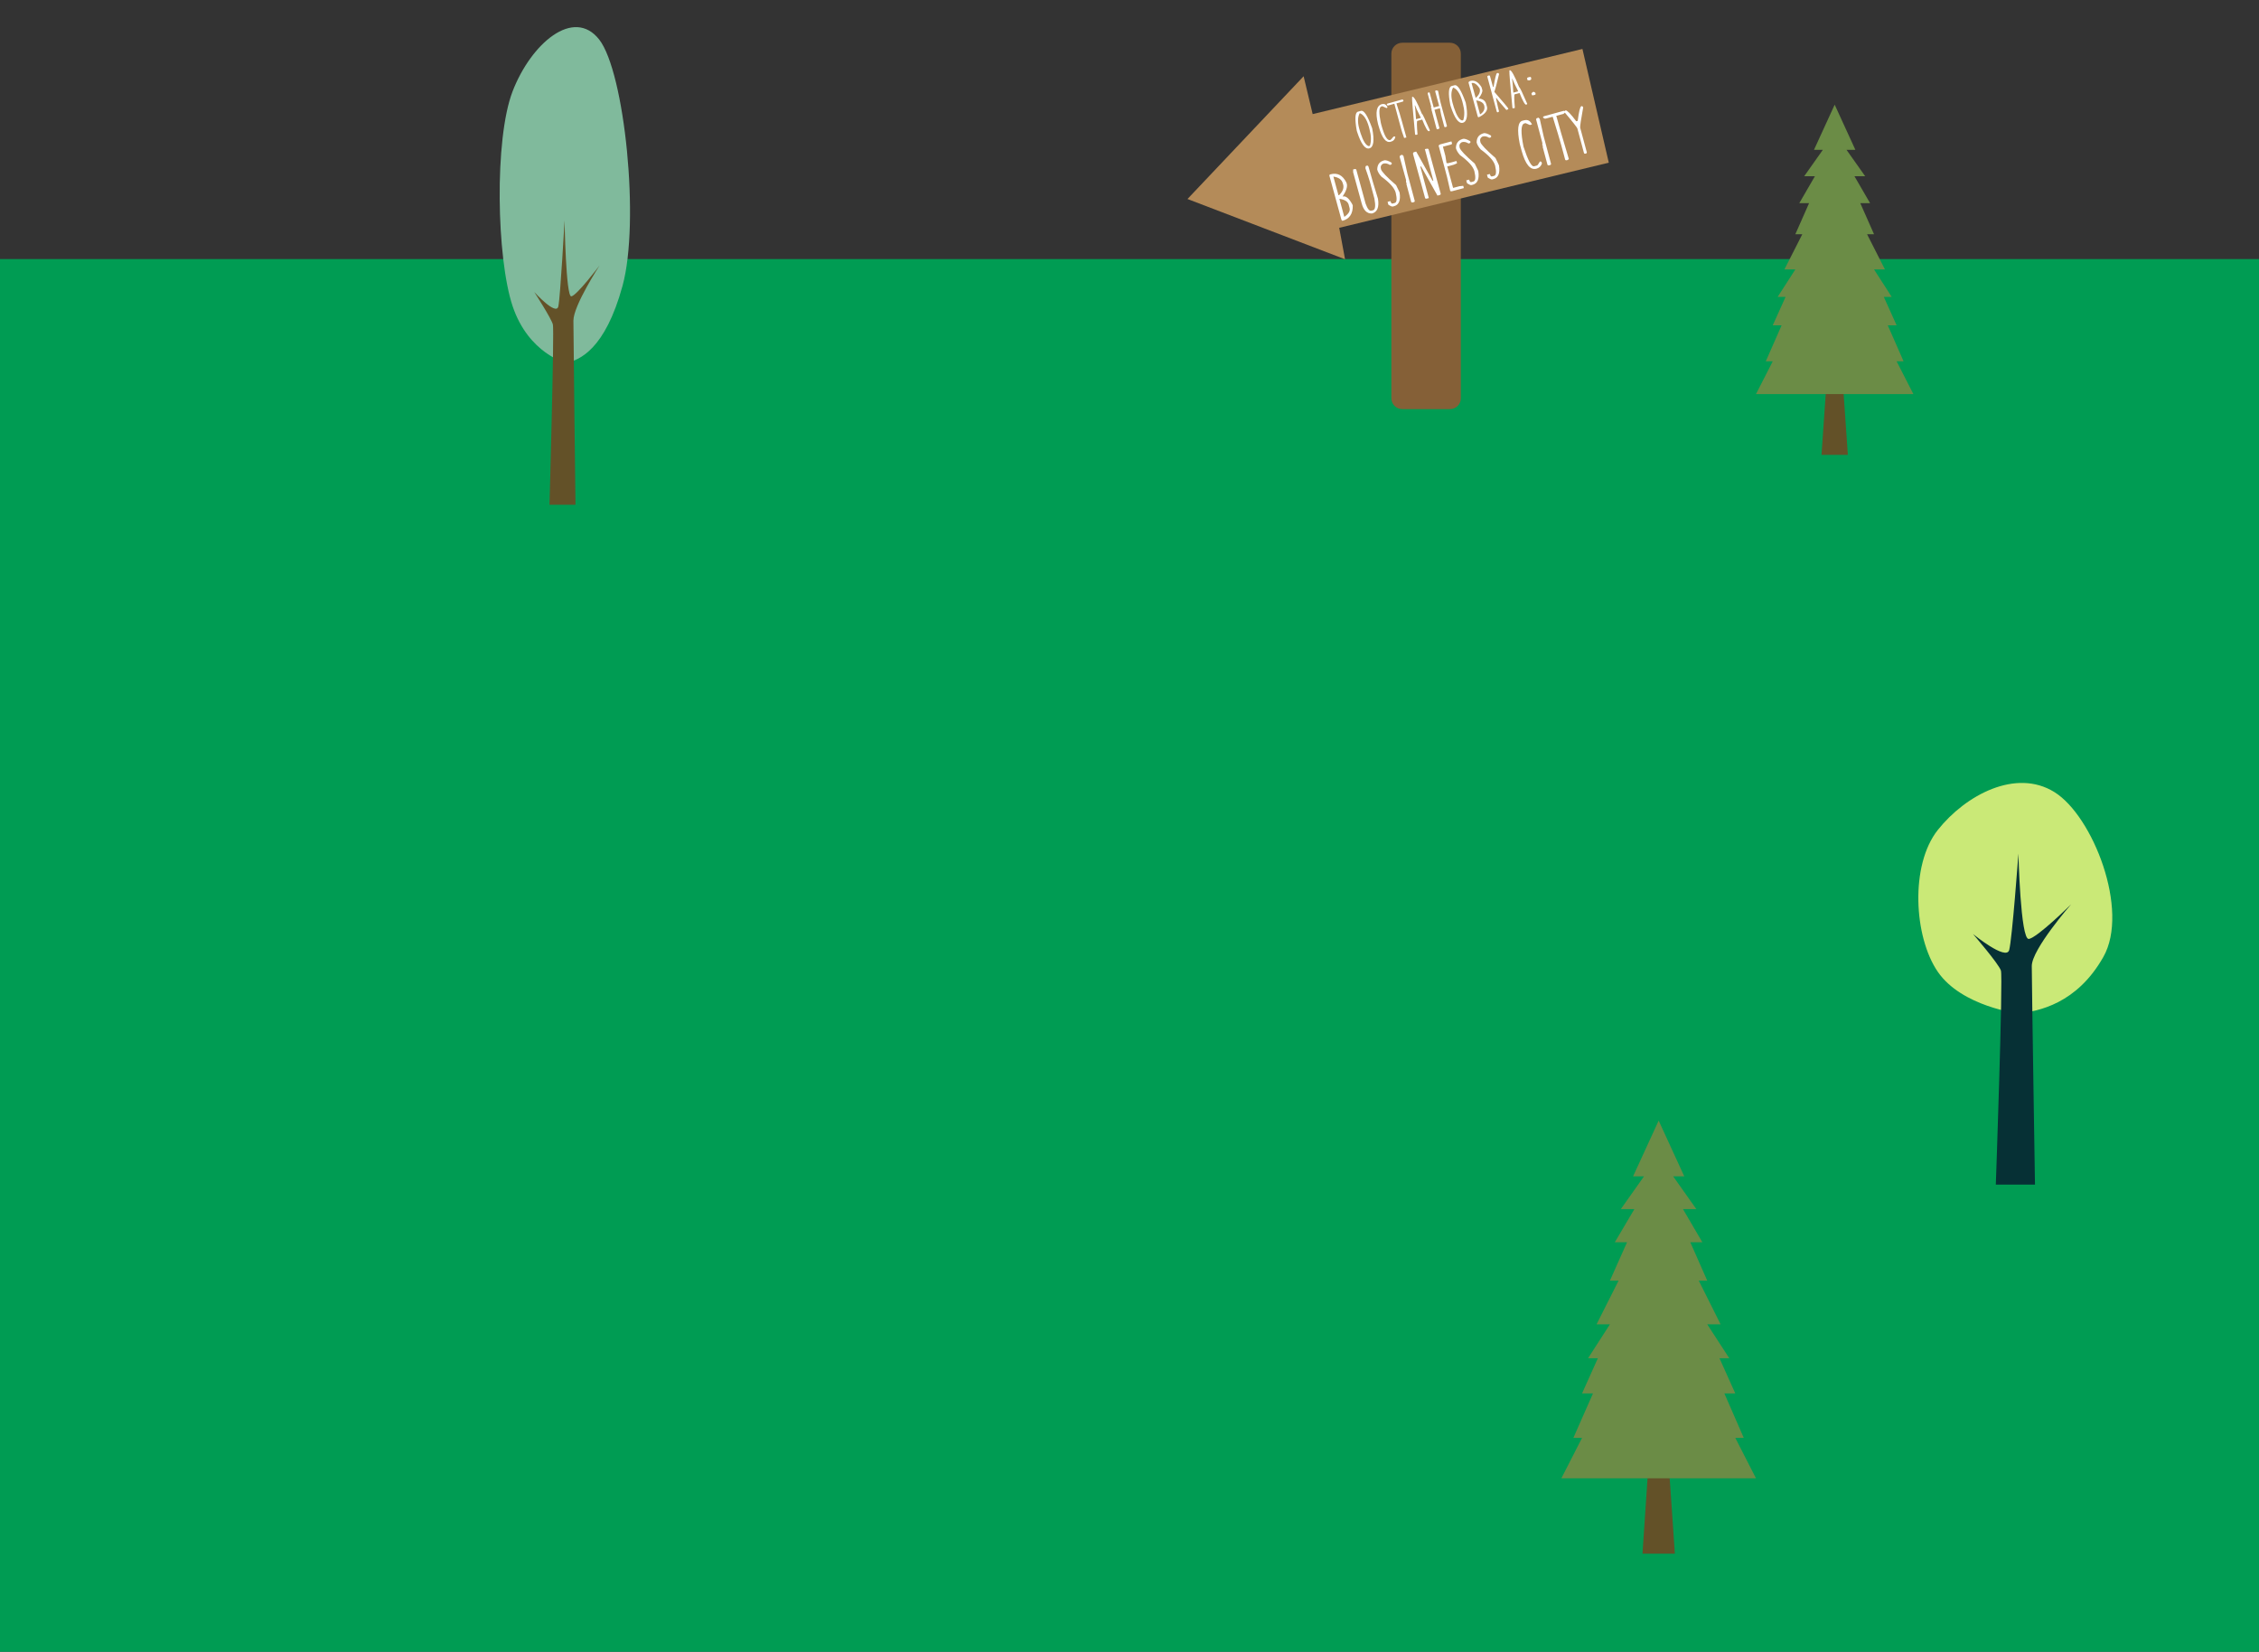 <?xml version="1.0" encoding="utf-8"?>
<!-- Generator: Adobe Illustrator 22.0.1, SVG Export Plug-In . SVG Version: 6.00 Build 0)  -->
<svg version="1.1" id="Слой_1" xmlns="http://www.w3.org/2000/svg" xmlns:xlink="http://www.w3.org/1999/xlink" x="0px" y="0px"
	 viewBox="0 0 1200 877.3" style="enable-background:new 0 0 1200 877.3;" xml:space="preserve">
<rect x="0" y="0" width="1200" height="877.3" fill="#333333" stroke="none"/>
<style type="text/css">
	.st0{clip-path:url(#SVGID_2_);}
	.st1{fill:#009C53;}
	.st2{fill:#CAE977;}
	.st3{fill:#063035;}
	.st4{fill:#DBC95D;}
	.st5{fill:#005621;}
	.st6{fill:#635128;}
	.st7{fill:#6B8C46;}
	.st8{fill:#856037;}
	.st9{fill:#B48B59;}
	.st10{fill:#FFFFFF;}
	.st11{fill:#80BA9C;}
	.st12{clip-path:url(#SVGID_4_);}
	.st13{fill:#FAFDEB;}
	.st14{fill-rule:evenodd;clip-rule:evenodd;fill:#303030;}
	.st15{fill:#3E3E3D;}
	.st16{fill:#6D6D6C;}
	.st17{fill:#585857;}
	.st18{fill:#F49045;}
	.st19{fill:#FFF2E7;}
	.st20{fill:#2CBAE5;}
	.st21{clip-path:url(#SVGID_9_);}
	.st22{fill:#F3FFFF;}
	.st23{fill:#007439;}
	.st24{fill:#CD5351;}
	.st25{fill:#313130;}
	.st26{fill:#6F6F6E;}
	.st27{fill:#AEAEAE;}
	.st28{opacity:5.000000e-02;fill:#08BF5F;}
	.st29{clip-path:url(#SVGID_11_);}
	.st30{clip-path:url(#SVGID_12_);}
	.st31{fill-rule:evenodd;clip-rule:evenodd;fill:#FFFFFF;}
	.st32{opacity:0.17;fill-rule:evenodd;clip-rule:evenodd;fill:url(#SVGID_13_);}
	.st33{fill:#F4CCC6;}
	.st34{fill:#663B3B;}
	.st35{opacity:0.5;fill:#E28A86;}
	.st36{fill:#C6C4BD;}
	.st37{fill:#999999;}
	.st38{fill:#808080;}
	.st39{fill:#D3D1C7;}
	.st40{fill:#E5B3AC;}
	.st41{fill:#D19893;}
	.st42{fill:#C96A65;}
	.st43{fill:#D67B72;}
	.st44{fill:#EAC0BB;}
	.st45{fill:#DDACA6;}
	.st46{fill:#C6918D;}
	.st47{fill:#D19B95;}
	.st48{fill:#914C49;}
	.st49{fill:#AF6161;}
	.st50{fill:#D8938F;}
	.st51{fill:#8E744F;}
	.st52{fill:#5B452C;}
	.st53{fill:#C46762;}
	.st54{opacity:0.4;fill:#F4CCC6;}
	.st55{fill:#BA5A58;}
	.st56{fill:#464747;}
	.st57{fill:#E2E0D7;}
	.st58{fill:#AFACA3;}
	.st59{fill:#F9F8F4;}
	.st60{fill:#844F4F;}
	.st61{fill:#512B2B;}
	.st62{fill:#B55654;}
	.st63{fill:#508785;}
	.st64{fill:#E9F4F4;}
	.st65{fill:#85BCC1;}
	.st66{fill:#5F9B9B;}
	.st67{clip-path:url(#SVGID_9_);fill:#F8743B;}
	.st68{clip-path:url(#SVGID_9_);fill:#009C53;}
	.st69{clip-path:url(#SVGID_9_);fill:#3763DD;}
	.st70{fill:#2D2D2D;}
	.st71{clip-path:url(#SVGID_15_);}
	.st72{fill:#473332;}
	.st73{fill:#A289B0;}
	.st74{fill:#FF743F;}
	.st75{fill:#E8C1BC;}
	.st76{fill:#693132;}
	.st77{fill:#009400;}
	.st78{fill:#6E5737;}
	.st79{fill:#564428;}
	.st80{fill:#FFF79B;}
	.st81{fill:#FFA38B;}
	.st82{fill:none;stroke:#BD1E13;stroke-width:1.667;stroke-miterlimit:10;}
	.st83{fill:#91532D;}
	.st84{fill:#B5793F;}
	.st85{fill:#FBAB1D;}
	.st86{fill:#0066A3;}
	.st87{fill:#EF3B25;}
	.st88{fill:#1EA249;}
	.st89{fill:#E59076;}
	.st90{fill:#362829;}
	.st91{fill:#FF9E8B;}
	.st92{fill:#443435;}
	.st93{fill:none;}
	.st94{fill:#7B6F61;}
	.st95{fill:#37292A;}
	.st96{fill:#C2AA4A;}
	.st97{fill:#DFBE44;}
	.st98{fill:#FFE13B;}
	.st99{fill:#4E4E4E;}
	.st100{fill:#3763DD;}
	.st101{fill:#F8743B;}
</style>
<g>
	<g>
		<defs>
			<rect id="SVGID_1_" x="-358.3" y="-7.7" width="1922" height="894"/>
		</defs>
		<clipPath id="SVGID_2_">
			<use xlink:href="#SVGID_1_"  style="overflow:visible;"/>
		</clipPath>
		<g class="st0">
			<rect x="-447.7" y="137.6" class="st1" width="2091.2" height="783.4"/>
			<g>
				<g>
					<g>
						<g>
							<path class="st2" d="M1072.3,538.3c0,0-30.1-3.6-42.9-22.1c-12.8-18.6-14.8-56.8,0-75.4c14.8-18.6,41.5-32.8,61.9-20.1
								c20.4,12.6,40.1,62.8,26,87.6C1103.2,533.2,1082.8,537.1,1072.3,538.3z"/>
						</g>
					</g>
					<g>
						<path class="st3" d="M1060.2,629.1c0,0,3.9-110.1,2.7-113.6c-1.1-3.5-14.8-19.4-14.8-19.4s17.6,14.4,19.2,8.5
							c1.6-6,4.9-51.2,4.9-51.2s1.1,45.8,5.5,45.3c4.4-0.5,22.5-18.4,22.5-18.4s-20.9,23.9-20.9,32.8c0,8.9,1.7,116.1,1.7,116.1
							H1060.2z"/>
					</g>
				</g>
			</g>
			<g>
				<g>
					<g>
						<polygon class="st6" points="977.1,176.9 974.6,177.3 972.1,176.9 967.6,241.6 974.6,241.6 981.6,241.6 						"/>
					</g>
					<g>
						<polygon class="st7" points="1007.5,191.9 1011.2,191.9 1002.8,172.8 1007.5,172.8 1000.7,157.7 1004.9,157.7 995.5,143.1 
							1001.3,143.1 991.8,124.4 995.5,124.4 988.2,107.9 993.4,107.9 985.1,93.6 990.8,93.6 980.9,79.6 985.6,79.6 974.6,55.6 
							963.6,79.6 968.3,79.6 958.4,93.6 964.1,93.6 955.8,107.9 961,107.9 953.7,124.4 957.4,124.4 947.9,143.1 953.7,143.1 
							944.3,157.7 948.5,157.7 941.7,172.8 946.4,172.8 938,191.9 941.7,191.9 932.8,209.3 974.6,209.3 1016.4,209.3 						"/>
					</g>
				</g>
			</g>
			<g>
				<g>
					<g>
						<polygon class="st6" points="884.2,745.2 881.1,745.6 877.9,745.2 872.5,825.2 881.1,825.2 889.7,825.2 						"/>
					</g>
					<g>
						<polygon class="st7" points="921.8,763.7 926.3,763.7 916,740.1 921.8,740.1 913.4,721.4 918.6,721.4 906.9,703.4 914,703.4 
							902.4,680.2 906.9,680.2 897.9,659.8 904.3,659.8 894,642.2 901.1,642.2 888.8,624.8 894.7,624.8 881.1,595.2 867.5,624.8 
							873.3,624.8 861,642.2 868.2,642.2 857.8,659.8 864.3,659.8 855.2,680.2 859.8,680.2 848.1,703.4 855.2,703.4 843.6,721.4 
							848.8,721.4 840.4,740.1 846.2,740.1 835.8,763.7 840.4,763.7 829.4,785.2 881.1,785.2 932.8,785.2 						"/>
					</g>
				</g>
			</g>
			<g>
				<g>
					<path class="st8" d="M770.2,217.3h-25.3c-3.2,0-5.8-2.6-5.8-5.8V28.5c0-3.2,2.6-5.8,5.8-5.8h25.3c3.2,0,5.8,2.6,5.8,5.8v183.1
						C776,214.8,773.4,217.3,770.2,217.3z"/>
					<polygon class="st9" points="630.8,105.7 714.5,137.7 711.4,121 854.6,86.4 840.6,26 697.3,60.6 692.5,40.5 					"/>
				</g>
				<g>
					<path class="st10" d="M721.4,59.3l1.5-0.4c1.7-0.5,3.6,2.6,6,9.2c1.3,6.5,0.8,10.1-1.5,10.7c-2.2,0.6-4.4-2.3-6.5-8.8l-0.2-0.7
						C719.6,63,719.8,59.7,721.4,59.3z M722.3,60.1c-1.1,2-1.2,4.7-0.3,8.1l0.7,2.4c1.4,4.3,2.9,6.7,4.4,7l0.6-0.2
						c0.8-2.5,0.7-5.4-0.2-8.7l-0.3-1.2C726,63.2,724.3,60.8,722.3,60.1z"/>
					<path class="st10" d="M734.1,55.3c1.3-0.3,2.2,0.2,2.9,1.5c0.1,0.3-0.1,0.5-0.5,0.6l-2.2-1l-0.6,0.2c-1.2,0.5-1.3,3.3-0.2,8.6
						l0.3,1.2c1.6,5.8,3.1,8.4,4.7,8c0.2-0.1,0.8-0.6,1.7-1.8l0.3-0.1c0.4-0.1,0.7,0.1,0.7,0.3c-0.3,1.3-1,2.1-2.2,2.4l-0.3,0.1
						c-2.5,0.7-4.6-2-6.3-8.1l-0.4-1.4C730.5,59.6,731.2,56.1,734.1,55.3z"/>
					<path class="st10" d="M737.1,55l7.6-2.1c0.4-0.1,0.7,0.1,0.7,0.3l0.1,0.2c0.1,0.3-0.1,0.5-0.5,0.6l-3.2,0.9
						c1.3,4,2.3,7.2,2.9,9.5l2.4,8.6l-1.2,0.3c-0.9-2.4-1.4-4.1-1.7-5.2l-3.5-13l-3.2,0.9c-0.4,0.1-0.6,0-0.7-0.3l-0.1-0.2
						C736.6,55.3,736.8,55.1,737.1,55z"/>
					<path class="st10" d="M750.3,51.4c0.8-0.2,2.5,2.8,5,9c0.3-0.1,1.7,2.9,4.3,8.9l-0.5,0.4c-0.7,0.2-1.9-1.9-3.6-6.2l-2.6,0.7
						c-0.3,0.1-0.3,2.5,0.1,7.2l-0.6,0.2c-0.4,0.1-0.6,0-0.7-0.3c-1.1-11.9-1.7-18.4-1.6-19.7L750.3,51.4z M751.5,56
						c0.2,0.8,0.5,3.3,0.7,7.3l2.6-0.7c-1.8-3.5-2.8-5.7-3.1-6.6L751.5,56z"/>
					<path class="st10" d="M758.8,49.1c0.4-0.1,0.7,0.1,0.7,0.3l2.1,7.7l2.9-0.8l-2.1-7.7c0-0.3,0.1-0.6,0.5-0.6l1,0.2
						c0.5,2.7,1,4.7,1.3,6.1l3.4,12.5c0.1,0.3-0.1,0.5-0.4,0.6l-0.3,0.1c-0.4,0.1-0.6,0-0.7-0.3l-1.6-6c-0.2-0.8-0.4-2-0.7-3.7
						l-2.9,0.8l2.6,9.6c0.1,0.3-0.1,0.5-0.5,0.6l-0.3,0.1c-0.4,0.1-0.6,0-0.7-0.3l-2.7-10.1c0-0.2,0-0.3,0.2-0.3
						c0-0.2-0.2-0.2-0.4-0.2l0-1.3l-1.8-6.7C758.4,49.4,758.5,49.2,758.8,49.1z"/>
					<path class="st10" d="M771.1,45.7l1.5-0.4c1.7-0.5,3.6,2.6,6,9.2c1.3,6.5,0.8,10.1-1.5,10.7c-2.2,0.6-4.4-2.3-6.5-8.8l-0.2-0.7
						C769.2,49.5,769.5,46.2,771.1,45.7z M771.9,46.5c-1.1,2-1.2,4.7-0.3,8.1l0.7,2.4c1.4,4.3,2.9,6.7,4.4,7l0.6-0.2
						c0.8-2.5,0.7-5.4-0.2-8.7l-0.3-1.2C775.6,49.7,774,47.2,771.9,46.5z"/>
					<path class="st10" d="M781,43c2.3-0.6,4.3,0.5,6,3.3l0.4,1.4c0.3,0.9-0.4,2.5-1.9,4.6c2.2,0.2,3.5,1.2,4,3l0.4,1.4
						c0.5,1.9-0.9,3.8-4.2,5.5c-0.4,0.1-0.6,0-0.7-0.3l-4.9-18C780,43.7,780.3,43.3,781,43z M781.7,44.1l2.2,7.9
						c1.9-1.6,2.6-3.3,2.1-5C784.5,44.7,783.1,43.8,781.7,44.1z M784.2,53.3l2,7.4l0.3-0.1c1.8-1.3,2.4-2.8,1.9-4.6
						C788,54.6,786.6,53.7,784.2,53.3z"/>
					<path class="st10" d="M790.5,40.2l0.3-0.1c0.4-0.1,0.6,0,0.7,0.3l1.6,5.8l0.3-0.1c0.8-4.7,1.4-7.1,1.8-7.2l0.3-0.1
						c0.4-0.1,0.7,0.1,0.8,0.6c-1.2,5-2,8.1-2.5,9.4c4.9,5.6,7.4,8.6,7.5,9l-0.5,0.4l-0.6,0.2c-3.4-3.8-5.1-5.9-5.2-6.3l-0.3,0.1
						c0.9,4.2,1.4,6.5,1.6,7l-0.5,0.4c-0.4,0.1-0.6,0-0.7-0.3l-5-18.5C790,40.5,790.2,40.3,790.5,40.2z"/>
					<path class="st10" d="M802,37.3c0.8-0.2,2.5,2.8,5,9c0.3-0.1,1.7,2.9,4.3,8.9l-0.5,0.4c-0.7,0.2-1.9-1.9-3.6-6.2l-2.6,0.7
						c-0.3,0.1-0.3,2.5,0.1,7.2l-0.6,0.2c-0.4,0.1-0.6,0-0.7-0.3c-1.1-11.9-1.7-18.4-1.6-19.7L802,37.3z M803.2,41.9
						c0.2,0.8,0.5,3.3,0.7,7.3l2.6-0.7c-1.8-3.5-2.8-5.7-3.1-6.6L803.2,41.9z"/>
					<path class="st10" d="M811.7,41.1l0.9-0.2c0.4-0.1,0.6,0,0.7,0.3l0.1,0.5c0.1,0.5-0.2,0.8-1,1c-0.4-0.1-0.7-0.1-0.9,0l-0.3-1
						C811.2,41.4,811.4,41.2,811.7,41.1z M814.2,48.9l0.3-0.1c0.3-0.1,0.6,0.1,1.1,0.5l0.1,0.5c0.1,0.3-0.1,0.5-0.4,0.6l-0.9,0.2
						c-0.4,0.1-0.6,0-0.7-0.3l-0.1-0.5C813.4,49.7,813.6,49.4,814.2,48.9z"/>
					<path class="st10" d="M706.7,92.6c3.7-1,6.5,0.4,8.5,4.3l0.2,0.6c0.5,1.7-0.3,4-2.2,6.9c1.7-0.5,3.4,0.9,5.2,4.2l0.2,0.6
						c0.1,4.4-1.8,7.1-5.5,8.1l-0.5-0.5l-6.4-23.4C706.1,93,706.3,92.7,706.7,92.6z M708.3,93.8l2.7,9.9l0.4-0.1
						c1.9-1.9,2.6-3.7,2.1-5.6l-0.2-0.6C712.8,95.4,711.1,94.2,708.3,93.8z M711.5,105.6l2.6,9.6c2.3-1.6,3.2-3.1,2.8-4.7l-0.5-1.9
						C715.9,107,714.3,106,711.5,105.6z"/>
					<path class="st10" d="M718.8,90l0.8-0.2c0.5-0.1,0.8,0.1,0.9,0.4l4.9,17.9c1,2.8,2,4.1,3.1,3.8l0.8-0.2
						c1.3-0.3,1.5-2.4,0.8-6.2l-2.4-8.9c-0.6-2-1.4-4.5-2.4-7.3c0.1-0.5,0.2-0.8,0.1-1L726,88c0.5-0.1,0.8,0.1,0.9,0.4l0.2,0.6
						c1.3,4.7,2.9,10.2,4.9,16.6c0.7,4.5-0.4,7.1-3.2,7.8c-2.7,0.1-4.5-1.7-5.5-5.5l-4.5-16.4L718.8,90z"/>
					<path class="st10" d="M735.2,85.2c0.9-0.3,2.3,0.2,4,1.2l0.1,0.3c0.1,0.4-0.1,0.7-0.6,0.8l-0.4,0.1c-1.3-0.8-2.4-1-3.5-0.7
						c-1.2,0.6-1.6,1.6-1.2,3c0.4,1.3,3,4.1,8,8.4c1.2,2.5,1.9,3.8,1.9,4.1c0.6,4-0.4,6.4-2.9,7.1l-0.8,0.2c-0.3,0.1-1.1-0.2-2.3-1
						l-0.4-1.5l1.5-0.4c0.3,1,0.7,1.5,1.2,1.3l1.1-0.3c1.1-0.3,1.3-2.1,0.5-5.5c-0.7-2.5-3.2-5.3-7.6-8.5c-1.2-1.3-1.9-2.6-2.2-3.7
						C731.6,87.5,732.8,85.8,735.2,85.2z"/>
					<path class="st10" d="M744.2,82.4l0.8-0.2c0.1,0.4,0.3,0.6,0.5,0.5c0.9,4.2,1.6,7.3,2.1,9.4l3.9,14.5c0.1,0.4-0.1,0.7-0.6,0.8
						l-0.4,0.1c-0.5,0.1-0.8,0-0.9-0.4l-2.5-9.3c-0.1-0.2,0-0.3,0.3-0.4c-0.1-0.2-0.2-0.3-0.5-0.2l0-1.6l-3.4-12.3
						C743.6,82.8,743.8,82.5,744.2,82.4z"/>
					<path class="st10" d="M751.2,80.8l1.1-0.3l8.7,15.5l0.4-0.1l-4.5-16.7L758,79c0.5-0.1,0.8,0.1,0.9,0.4l6.4,23.4
						c0.1,0.4-0.1,0.7-0.6,0.8l-1.1,0.3l-8.7-15.5l-0.4,0.1l4.5,16.7l-1.1,0.3c-0.5,0.1-0.8,0-0.9-0.4l-6.4-23.4
						C750.6,81.2,750.8,80.9,751.2,80.8z"/>
					<path class="st10" d="M765,76.7l6-1.6l0.3,0.9c0.1,0.4-0.1,0.7-0.6,0.8l-4.2,1.1l1.3,4.9l0.6,3.8l0.8,0.1l4.5-1.2l0.3,1.2
						l-1.8,0.8l-3.4,0.9l3.1,11.4l3.4-0.9l2-0.2l0.3,1.2l-6.4,1.7l-0.8-0.1c-1.2-5.6-2.3-9.9-3.2-13.1l-3-11.1
						C764.4,77.1,764.6,76.9,765,76.7z"/>
					<path class="st10" d="M777,73.8c0.9-0.3,2.3,0.2,4,1.2l0.1,0.3c0.1,0.4-0.1,0.7-0.6,0.8l-0.4,0.1c-1.3-0.8-2.4-1-3.5-0.7
						c-1.2,0.6-1.6,1.6-1.2,3c0.4,1.3,3,4.1,8,8.4c1.2,2.5,1.9,3.8,1.9,4.1c0.6,4-0.4,6.4-2.9,7.1l-0.8,0.2c-0.3,0.1-1.1-0.2-2.3-1
						l-0.4-1.5l1.5-0.4c0.3,1,0.7,1.5,1.2,1.3l1.1-0.3c1.1-0.3,1.3-2.1,0.5-5.5c-0.7-2.5-3.2-5.3-7.6-8.5c-1.2-1.3-1.9-2.6-2.2-3.7
						C773.4,76.1,774.6,74.5,777,73.8z"/>
					<path class="st10" d="M788,70.8c0.9-0.3,2.3,0.2,4,1.2l0.1,0.3c0.1,0.4-0.1,0.7-0.6,0.8l-0.4,0.1c-1.3-0.8-2.4-1-3.5-0.7
						c-1.2,0.6-1.6,1.6-1.2,3c0.4,1.3,3,4.1,8,8.4c1.2,2.5,1.9,3.8,1.9,4.1c0.6,4-0.4,6.4-2.9,7.1l-0.8,0.2c-0.3,0.1-1.1-0.2-2.3-1
						l-0.4-1.5l1.5-0.4c0.3,1,0.7,1.5,1.2,1.3l1.1-0.3c1.1-0.3,1.3-2.1,0.5-5.5c-0.7-2.5-3.2-5.3-7.6-8.5c-1.2-1.3-1.9-2.6-2.2-3.7
						C784.4,73.1,785.6,71.5,788,70.8z"/>
					<path class="st10" d="M809.6,63.9c1.9-0.5,3.3,0.2,4.2,2.2l-1.1,0.3l-2.3-1l-0.8,0.2c-1.7,0.7-1.8,4.8-0.3,12.3
						c2.4,7.3,4.2,10.8,5.7,10.4l1.5-0.4c0.2,0,0.7-0.7,1.5-2.1c0.5-0.1,0.8,0.1,0.9,0.4l0.2,0.6c-0.5,1.5-1.5,2.4-2.9,2.8
						c-3.3,0.9-5.9-2.3-7.9-9.5l-1-3.7c-1.5-7.6-1-11.7,1.5-12.3L809.6,63.9z"/>
					<path class="st10" d="M816.6,62.7l0.8-0.2c0.1,0.4,0.3,0.6,0.5,0.5c0.9,4.2,1.6,7.3,2.1,9.4l3.9,14.5c0.1,0.4-0.1,0.7-0.6,0.8
						l-0.4,0.1c-0.5,0.1-0.8,0-0.9-0.4l-2.5-9.3c-0.1-0.2,0-0.3,0.3-0.4c-0.1-0.2-0.2-0.3-0.5-0.2l0-1.6L816,63.5
						C816,63.1,816.2,62.8,816.6,62.7z"/>
					<path class="st10" d="M820.3,61.7l10.2-2.8c0.5-0.1,0.8,0.1,0.9,0.4c0.1,0.3-0.2,0.7-0.9,1.2l-3.8,1l0.1,0.3
						c1.1,4.2,3.3,11.8,6.6,22.7l-0.7,0.5l-0.4,0.1c-0.5,0.1-0.8,0-0.9-0.4l-2-7.4c-0.9-3.2-2.4-8.3-4.6-15.3l-3.8,1
						c-0.4,0.1-0.8-0.1-1.4-0.6C819.7,62.1,819.9,61.8,820.3,61.7z"/>
					<path class="st10" d="M831.7,58.6c0.8,0,2.7,1.9,5.6,5.8l0.8-0.2c0.6-4.8,1.2-7.4,1.9-7.8c0.5-0.1,0.8,0.1,1,0.7
						c-1.2,6.5-1.7,10-1.6,10.7l3.5,13c0.1,0.4-0.1,0.7-0.6,0.8c-0.5,0.1-0.8,0-0.9-0.4l-3.5-13c-0.1-0.4-2.4-3.4-6.9-8.7l-0.1-0.3
						L831.7,58.6z"/>
				</g>
			</g>
			<g>
				<g>
					<g>
						<g>
							<path class="st11" d="M300.8,192.8c0,0-20-4.9-28.5-30.2c-8.5-25.4-9.8-88.7,0-114.1c9.8-25.4,32.4-44.8,46-27.5
								c13.5,17.3,21.7,96.8,12.4,130.8C321.4,185.8,307.8,191.2,300.8,192.8z"/>
						</g>
					</g>
					<g>
						<path class="st6" d="M291.9,268c0,0,2.6-92.5,1.8-95.6c-0.7-3.1-9.9-17.3-9.9-17.3s11.7,12.9,12.8,7.6
							c1.1-5.3,3.3-45.7,3.3-45.7s0.7,40.9,3.6,40.4c2.9-0.4,15-16.4,15-16.4s-13.9,21.3-13.9,29.3s1.1,97.8,1.1,97.8H291.9z"/>
					</g>
				</g>
			</g>
		</g>
	</g>
</g>
</svg>
